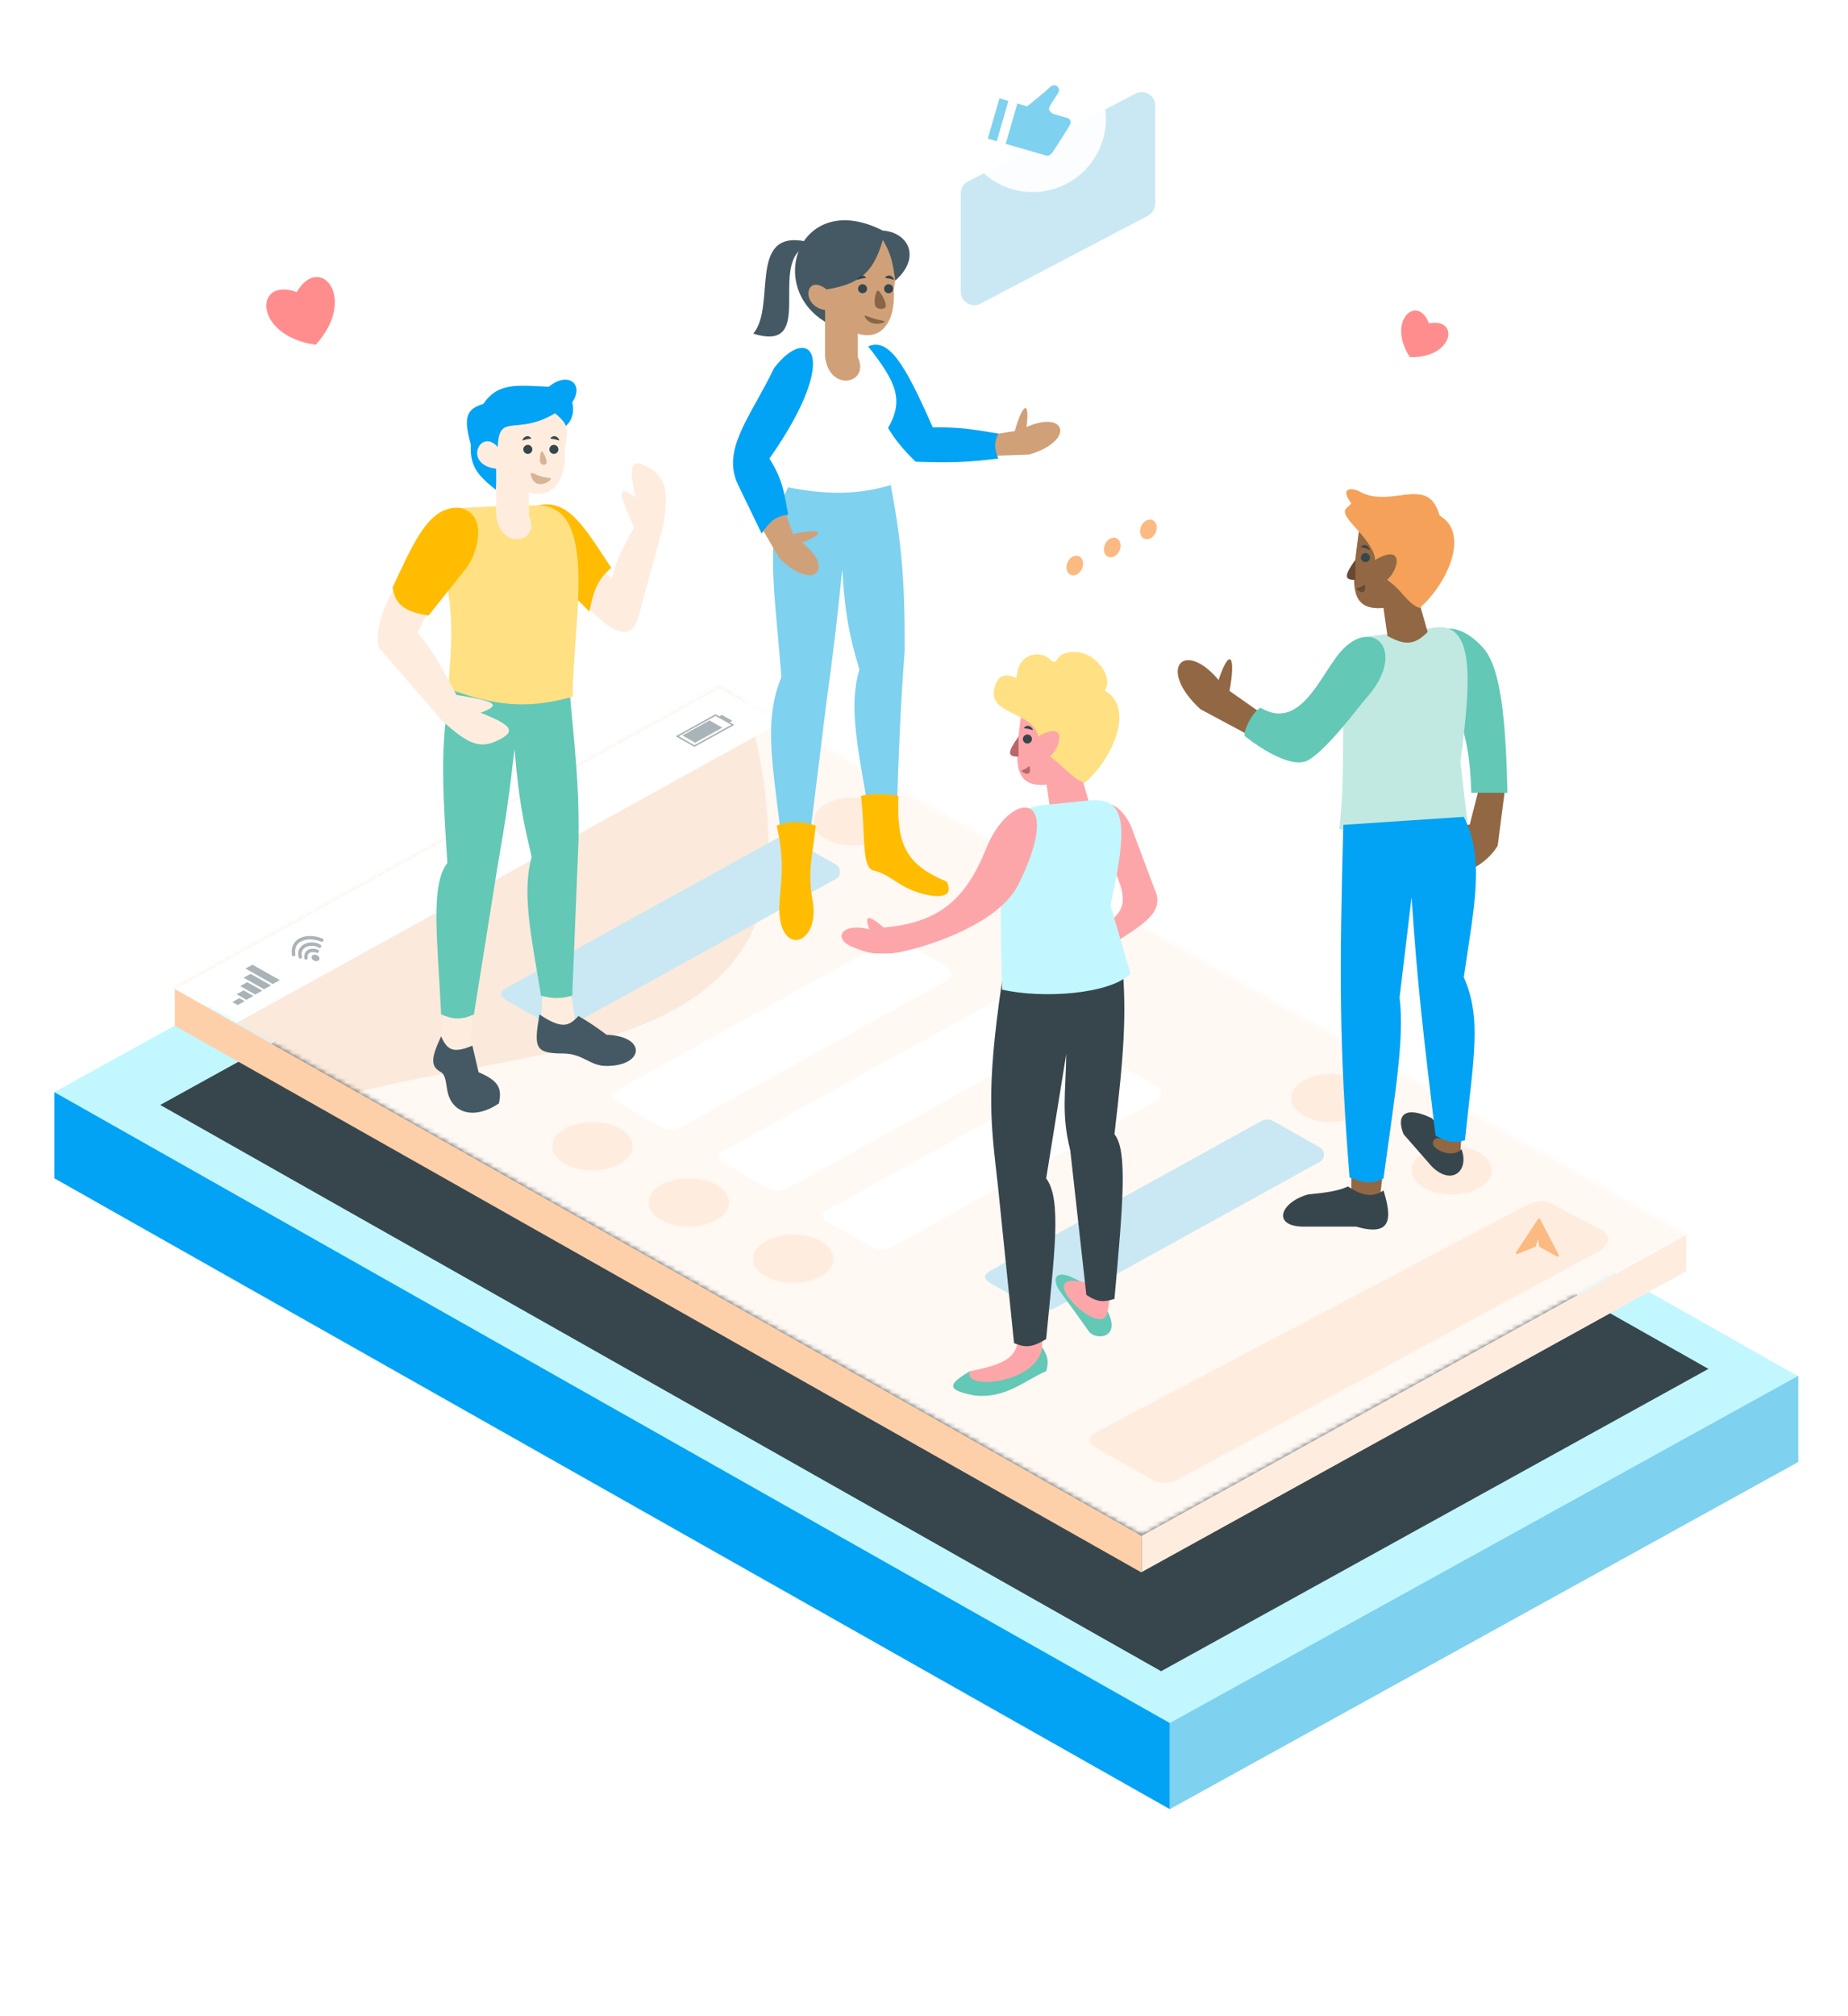 <svg width="376" height="410" viewBox="0 0 376 410" fill="none" xmlns="http://www.w3.org/2000/svg">
<g filter="url(#filter0_d)">
<path d="M138.842 147.872L365.912 276.237L237.983 346.872L10.913 218.507L138.842 147.872Z" fill="#C2F7FF"/>
<path d="M143.956 159.546L347.602 274.706L236.245 336.192L32.599 221.031L143.956 159.546Z" fill="#37464D"/>
<path d="M365.876 293.642L365.876 276.129L238.01 346.73L238.01 364.242L365.876 293.642Z" fill="#7ED1EF"/>
<path d="M11.053 235.941L238.01 364.242L238.01 346.73L11.053 218.428L11.053 235.941Z" fill="#02A3F4"/>
<g style="mix-blend-mode:multiply">
<path d="M72.368 265.842L117.74 291.491L117.74 284.458L72.368 258.809L72.368 265.842Z" fill="#02A3F4"/>
</g>
<g style="mix-blend-mode:multiply">
<path d="M50.028 252.957L69.103 263.74L69.103 256.707L50.028 245.924L50.028 252.957Z" fill="#02A3F4"/>
</g>
<mask id="mask0" mask-type="alpha" maskUnits="userSpaceOnUse" x="35" y="103" width="309" height="239">
<path d="M146.387 136.27L343.095 247.471L232.272 308.662L35.563 197.46L146.387 136.27Z" fill="#C4C4C4"/>
</mask>
<g mask="url(#mask0)">
<path d="M155.335 122.924L362.372 240.055L226.747 316.855L19.709 199.725L155.335 122.924Z" fill="#FFF8F3"/>
<path d="M156.356 169.758C156.356 134.319 139.48 113.505 131.042 107.529C85.161 100.673 -9.66 101.728 -21.895 160.793C-37.188 234.625 32.425 232.515 64.594 220.913C96.763 209.311 156.356 214.057 156.356 169.758Z" fill="#F9DAC4" fill-opacity="0.5"/>
<path d="M233.414 296.663C236.223 298.378 237.799 298.276 240.608 296.663L325.901 250.449C327.32 248.908 327.828 248.043 325.901 246.502L316.57 241.552C314.146 240.025 312.787 240.502 310.363 241.552L224.189 286.979C221.128 288.567 220.588 289.518 224.189 291.449L233.414 296.663Z" fill="#FEEDDE"/>
<g filter="url(#filter1_d)">
<path d="M267.695 231.63C268.878 230.952 268.545 229.284 267.695 228.784L258.536 223.606C257.279 222.899 256.574 222.859 255.317 223.606L201.483 253.33C199.057 254.588 198.629 255.342 201.483 256.872L208.793 261.004C211.02 262.363 212.269 262.283 214.495 261.004L267.695 231.63Z" fill="#C9E8F3"/>
</g>
<g filter="url(#filter2_d)">
<path d="M169.218 174.108C170.402 173.431 170.068 171.763 169.218 171.262L160.059 166.084C158.802 165.377 158.097 165.338 156.84 166.084L103.007 195.808C100.58 197.067 100.153 197.82 103.007 199.35L110.317 203.482C112.543 204.842 113.792 204.761 116.018 203.482L169.218 174.108Z" fill="#C9E8F3"/>
</g>
<g filter="url(#filter3_d)">
<path d="M234.563 219.205C235.746 218.528 235.412 216.86 234.563 216.359L225.403 211.181C224.146 210.474 223.441 210.435 222.184 211.181L168.351 240.905C165.925 242.164 165.497 242.917 168.351 244.447L175.661 248.579C177.888 249.939 179.136 249.858 181.363 248.579L234.563 219.205Z" fill="white"/>
</g>
<g filter="url(#filter4_d)">
<path d="M213.395 207.241C214.578 206.563 214.244 204.895 213.395 204.395L204.235 199.217C202.978 198.51 202.273 198.47 201.016 199.217L147.183 228.941C144.757 230.199 144.329 230.953 147.183 232.482L154.493 236.615C156.72 237.974 157.968 237.894 160.195 236.615L213.395 207.241Z" fill="white"/>
</g>
<g filter="url(#filter5_d)">
<path d="M191.766 194.816C192.95 194.139 192.616 192.47 191.766 191.97L182.607 186.792C181.35 186.085 180.645 186.046 179.388 186.792L125.555 216.516C123.129 217.774 122.701 218.528 125.555 220.058L132.865 224.19C135.092 225.549 136.34 225.469 138.567 224.19L191.766 194.816Z" fill="white"/>
</g>
<ellipse cx="161.385" cy="252.31" rx="8.17" ry="4.902" fill="#FEEDDE"/>
<ellipse cx="173.701" cy="163.393" rx="8.17" ry="4.902" fill="#FEEDDE"/>
<ellipse cx="270.866" cy="219.629" rx="8.17" ry="4.902" fill="#FEEDDE"/>
<ellipse cx="295.377" cy="234.335" rx="8.17" ry="4.902" fill="#FEEDDE"/>
<ellipse cx="140.142" cy="240.872" rx="8.17" ry="4.902" fill="#FEEDDE"/>
<ellipse cx="120.534" cy="229.433" rx="8.17" ry="4.902" fill="#FEEDDE"/>
<path d="M146.387 136.27L158.78 143.276L47.957 204.467L35.563 197.46L146.387 136.27Z" fill="white"/>
<path d="M313.148 244.336L308.645 251.144L312.3 249.659L312.963 247.309L313.409 249.728L316.95 251.661L313.148 244.336Z" fill="#FBBA82" stroke="#FBBA82" stroke-width="0.46" stroke-linecap="round" stroke-linejoin="round"/>
<g opacity="0.5">
<path d="M51.375 192.505L56.93 195.645L55.501 196.434L49.946 193.294L51.375 192.505Z" fill="#556972"/>
<path d="M50.985 194.366L55.144 196.717L53.715 197.506L49.556 195.155L50.985 194.366Z" fill="#556972"/>
<path d="M50.303 196.062L53.358 197.789L51.928 198.578L48.874 196.851L50.303 196.062Z" fill="#556972"/>
<path d="M49.563 197.725L51.571 198.86L50.142 199.65L48.134 198.515L49.563 197.725Z" fill="#556972"/>
<path d="M48.696 199.317L49.785 199.932L48.355 200.721L47.267 200.106L48.696 199.317Z" fill="#556972"/>
<path d="M137.781 146.048L145.587 141.738L149.105 143.726L141.298 148.037L137.781 146.048Z" stroke="#556972" stroke-width="0.312"/>
<path d="M144.359 142.83L146.972 144.307L141.436 147.363L138.823 145.886L144.359 142.83Z" fill="#556972"/>
<path d="M146.863 141.704L149.008 142.916L148.309 143.302L146.164 142.09L146.863 141.704Z" fill="#556972"/>
<path d="M64.562 189.77C63.412 189.31 62.031 189.77 62.261 191.151" stroke="#556972" stroke-width="0.69" stroke-linecap="round"/>
<path d="M65.022 188.752C63.412 187.699 60.42 188.62 61.111 190.921" stroke="#556972" stroke-width="0.69" stroke-linecap="round"/>
<path d="M65.482 187.517C62.972 186.432 59.27 187.009 59.73 190.46" stroke="#556972" stroke-width="0.69" stroke-linecap="round"/>
<ellipse cx="64.197" cy="191.123" rx="0.844" ry="0.628" transform="rotate(21.403 64.197 191.123)" fill="#556972"/>
</g>
</g>
<path d="M343.095 254.847L343.095 247.471L232.271 308.662L232.271 316.038L343.095 254.847Z" fill="#FEEDDE"/>
<path d="M35.563 204.923L232.271 316.124L232.271 308.662L35.563 197.46L35.563 204.923Z" fill="#FDD0A9"/>
<path d="M206.471 83.983L199.287 85.123L199.329 89.12L209.451 88.749C218.75 85.988 216.986 79.594 208.861 83.159C209.602 77.555 208.036 78.295 206.471 83.983Z" fill="#D0A179"/>
<path d="M180.257 90.213L163.744 90.848C154.426 100.613 157.496 113.985 158.981 134.034C155.145 143.308 157.453 152.719 158.981 167.059H164.697L168.19 138.797C169.643 128.367 170.293 122.53 171.365 112.123C171.905 120.589 172.616 125.072 174.858 132.446C172.547 140.275 174.644 148.64 176.764 161.66L182.479 160.708C182.917 147.718 183.193 140.514 184.067 128.636C184.107 113.675 183.443 105.268 180.257 90.213Z" fill="#7ED1EF"/>
<path d="M161.336 104.932L159.089 98.439L153.442 101.049L158.535 109.805C165.349 116.709 170.16 112.142 163.189 106.652C168.482 104.668 167.091 103.635 161.336 104.932Z" fill="#D0A179"/>
<path d="M158.028 164.201C161.155 163.093 163.321 163.464 165.991 164.201C165.361 170.153 164.224 173.49 165.332 179.443C167.105 188.969 157.393 191.509 158.663 178.808C159.203 173.409 159.381 170.227 158.028 164.201Z" fill="#FFBC01"/>
<path d="M175.194 158.167C178.431 157.415 182.796 158.167 182.796 158.167C182.425 167.985 184.175 172.096 192.64 175.632C194.205 178.828 191.053 179.125 186.925 177.855C182.796 176.585 181.582 174.502 178.033 173.409C175.215 173.152 176.147 167.059 175.194 158.167Z" fill="#FFBC01"/>
<path d="M176.128 67.032C180.717 64.386 184.138 70.457 189.783 83.227C194.911 83.156 197.854 83.595 203.12 84.497C202.185 86.481 202.332 87.594 203.12 89.578C196.809 90.342 193.14 90.475 186.29 90.213C178.689 82.873 177.589 77.267 176.128 67.032Z" fill="#02A3F4"/>
<path d="M160.469 95.447C157.248 78.421 154.84 65.447 168.19 67.032L176.575 66.687C182.434 74.103 184.005 77.751 180.574 83.544L181.177 94.987C173.909 97.157 167.216 96.776 160.469 95.447Z" fill="white"/>
<path d="M157.504 71.16C164.559 61.967 171.475 68.302 156.551 89.578C159.277 93.903 159.539 96.471 160.362 101.009C157.926 101.265 156.766 102.182 154.963 104.82L150.2 94.976C146.658 87.757 152.739 81.083 157.504 71.16Z" fill="#02A3F4"/>
<path d="M168.19 59.411C160.886 58.776 164.634 50.885 168.19 54.965L179.621 45.122C182.33 49.125 182.537 51.345 181.844 55.283C182.479 65.127 175.493 67.985 168.19 59.411Z" fill="#D0A179"/>
<path d="M153.265 64.174C158.028 58.459 151.995 42.899 164.062 45.439C163.669 45.565 163.777 46.48 163.46 46.669C156.591 50.77 166.014 68.12 153.265 64.174Z" fill="#455964"/>
<path d="M168.19 55.182C175.432 54.026 177.797 51.278 179.621 45.122C181.637 48.51 181.637 50.35 182.162 53.378C187.56 48.615 184.702 43.534 179.621 43.216C162.791 34.643 155.488 54.648 168.19 61.951V59.411C162.77 58.864 163.744 51.689 168.19 55.182Z" fill="#455964"/>
<path d="M167.872 68.937V59.093L174.54 63.857V68.937C177.081 74.336 168.825 76.241 167.872 68.937Z" fill="#D0A179"/>
<circle cx="180.8" cy="55.038" r="0.92" transform="rotate(-5.475 180.8 55.038)" fill="#37464D"/>
<path d="M181.897 53.168C181.87 53.292 181.494 53.082 180.997 52.975C180.5 52.869 180.07 52.907 180.097 52.783C180.123 52.659 180.563 52.264 181.06 52.37C181.557 52.476 181.923 53.044 181.897 53.168Z" fill="#37464D"/>
<circle r="0.92" transform="matrix(-0.995 -0.095 -0.095 0.995 175.497 55.038)" fill="#37464D"/>
<path d="M174.401 53.168C174.427 53.292 174.804 53.082 175.301 52.975C175.798 52.869 176.227 52.907 176.201 52.783C176.174 52.659 175.735 52.264 175.238 52.37C174.741 52.476 174.374 53.044 174.401 53.168Z" fill="#37464D"/>
<path d="M179.994 61.748C180.051 61.553 179.084 61.483 177.96 61.155C176.837 60.827 175.984 60.366 175.927 60.561C175.869 60.757 176.422 61.716 177.545 62.044C178.668 62.372 179.937 61.944 179.994 61.748Z" fill="#886547"/>
<path d="M178.146 58.634C177.686 57.943 178.146 55.412 178.606 55.412C179.067 55.412 180.447 57.943 180.217 58.634C179.987 59.324 178.606 59.324 178.146 58.634Z" fill="#886547"/>
<path d="M299.047 163.988L301.325 155.035L306.375 155.553L304.727 168.312C301.324 173.936 292.271 176.777 297.726 166.915C290.552 167.2 291.671 165.306 299.047 163.988Z" fill="#926743"/>
<path d="M250.16 136.831L257.566 142.035L255.344 146.496L244.236 140.548C235.349 132.37 240.8 126.16 247.938 134.6C250.16 127.909 251.507 129.595 250.16 136.831Z" fill="#926743"/>
<path d="M301.81 128.122C296.091 121.586 288.738 123.22 292.006 132.208C296.433 140.427 299.006 144.939 299.359 157.535H306.712C306.361 142.635 305.384 132.208 301.81 128.122Z" fill="#63C8B6"/>
<path d="M272.5 164.888C274.592 147.677 270.736 126.928 279.036 125.671L291.292 124.037C300.248 122.18 299.302 134.664 297.14 151.358L298.556 163.322C292.015 168.248 285.783 167.991 272.5 164.888Z" fill="#C1E9E1"/>
<path d="M277.712 138.61C286.7 128.806 279.346 121.453 272.81 128.806C268.725 133.402 264.64 145.146 256.47 140.244C254.811 141.142 253.135 144.544 253.202 145.963C253.202 145.963 262.189 153.317 266.274 150.866C270.359 148.415 277.059 139.264 277.712 138.61Z" fill="#63C8B6"/>
<path d="M281.487 119.952C273.704 120.648 275.28 113.876 276.585 103.612C279.116 106.236 279.541 107.651 279.853 110.148C282.491 107.422 288.024 108.514 282.305 114.233L288.841 119.135L290.475 124.854C287.674 127.626 285.855 127.547 282.305 125.671L281.487 119.952Z" fill="#926743"/>
<path d="M284.756 97.076C289.47 96.386 291.578 96.803 292.926 101.161C299.518 105.135 293.743 115.867 288.841 119.952C286.39 119.135 285.573 116.684 282.304 114.233C284.756 111.782 285.573 106.88 279.854 110.148C279.036 105.246 271.683 101.161 274.134 99.527L274.952 98.71C272.5 95.442 274.98 95.457 276.586 96.258C278.661 97.451 281.044 97.618 284.756 97.076Z" fill="#F5A159"/>
<path d="M275.769 110.148C273.465 113.402 273.464 114.305 275.769 114.233V110.148Z" fill="#684A31"/>
<circle cx="277.813" cy="109.713" r="0.92" fill="#37464D"/>
<path d="M278.665 108.084C278.626 108.205 278.272 107.959 277.787 107.806C277.303 107.653 276.871 107.65 276.91 107.529C276.948 107.408 277.423 107.056 277.908 107.21C278.392 107.363 278.703 107.962 278.665 108.084Z" fill="#37464D"/>
<path d="M276.016 116.093C275.918 115.877 276.391 115.922 276.854 115.712C277.316 115.501 277.594 115.115 277.692 115.331C277.79 115.546 277.842 116.5 277.38 116.711C276.917 116.921 276.114 116.308 276.016 116.093Z" fill="#684A31"/>
<path d="M290.928 230.278L292.109 224.531L297.371 227.057L297.011 232.349C294.569 233.228 292.83 232.626 290.928 230.278Z" fill="#926743"/>
<path d="M274.951 240.055V230.25L281.488 233.518L280.671 240.872L274.951 240.055Z" fill="#926743"/>
<path d="M291.618 229.127C291.963 230.278 295.53 231.889 297.37 230.048C298.981 234.419 295.377 237.604 291.292 233.518L285.573 226.982C283.939 222.897 286.066 221.185 291.292 223.714L294.56 226.982L292.974 227.94C292.539 227.517 291.273 227.977 291.618 229.127Z" fill="#37464D"/>
<path d="M281.488 238.421C283.38 244.41 282.925 247.82 275.916 245.774H265.295C258.759 245.774 260.393 240.872 266.112 239.238C270.311 238.817 272.265 238.495 274.282 237.604C277.254 239.63 279.358 239.844 281.488 238.421Z" fill="#37464D"/>
<path d="M297.828 162.437L273.317 164.071C272.524 193.589 272.448 209.234 274.592 235.8C278 237.123 279.6 236.999 281.488 235.969C283.862 218.638 285.804 207.268 284.756 199.203L287.207 178.778C288.366 196.318 289.541 206.234 292.079 227.287C294.379 228.616 296.083 228.863 298.061 228.207C299.778 211.577 301.57 203.469 297.828 195.075C299.855 181.039 302.202 170.916 297.828 162.437Z" fill="#02A3F4"/>
<path d="M117.065 204.211L116.113 197.86L110.397 197.225L110.079 204.211C113.242 205.535 114.884 205.876 117.065 204.211Z" fill="#FEEDDE"/>
<path d="M95.79 209.61L96.107 201.988L90.074 202.306L89.756 209.292C92.919 210.615 93.608 211.275 95.79 209.61Z" fill="#FEEDDE"/>
<path d="M89.757 207.069C91.034 210.064 92.404 210.505 96.108 208.974L97.378 214.373C101.369 216.101 102.196 217.515 101.506 220.724C96.712 223.985 91.979 222.946 91.027 218.183C90.709 216.595 90.709 215.008 89.757 214.373C87.446 213.168 87.772 211.337 89.757 207.069Z" fill="#455964"/>
<path d="M114.525 210.562C108.725 210.562 108.634 209.274 109.762 202.624C114.339 205.676 115.724 205.046 117.7 202.941C119.692 204.125 120.854 204.846 123.416 206.752C131.672 207.069 131.037 213.102 123.416 213.102C119.923 213.102 118.653 210.562 114.525 210.562Z" fill="#455964"/>
<path d="M124.458 114.001C125.569 109.495 126.943 107.455 129.025 103.579C125.234 95.448 125.965 95.103 129.311 97.499C127.823 90.714 128.307 89.108 132.451 91.709C135.745 93.806 135.912 96.677 135.02 103L129.882 121.817C128.454 126.739 124.7 125.31 119.606 119.791C119.638 116.252 120.829 114.908 123.031 112.553L124.458 114.001Z" fill="#FEEDDE"/>
<path d="M92.133 135.022L115.832 136.173C116.888 148.427 117.88 155.072 117.7 167.376L116.43 198.813C113.739 199.516 112.391 199.377 110.079 198.813C107.93 185.838 106.193 177.829 108.174 170.552C106.43 163.278 105.548 158.876 104.681 148.641C103.676 157.615 102.912 162.897 101.188 172.774L96.425 202.624C93.683 203.801 92.243 203.629 89.757 202.624C89.06 187.657 87.469 176.308 91.027 171.822C89.959 155.794 89.451 145.492 92.133 135.022Z" fill="#63C8B6"/>
<path d="M119.923 120.697C120.829 116.067 121.751 114.049 124.369 111.806C118.694 103.15 115.535 97.762 109.444 99.104L110.079 110.853L119.923 120.697Z" fill="#FFBC01"/>
<path d="M116.523 138.013C116.523 122.771 122.146 98.469 108.809 99.104L104.046 99.104L91.979 99.739L90.709 113.711C92.416 122.815 91.792 127.863 91.213 136.403C100.242 139.635 106.707 140.772 116.523 138.013Z" fill="#FFE083"/>
<path d="M84.961 125C88.089 128.428 90.81 133.77 92.875 137.656C101.741 139.024 101.621 139.824 97.769 141.273C104.237 143.808 105.302 145.103 100.837 147.101C97.263 148.674 94.783 147.217 90.023 142.96L77.238 128.228C76.07 125.953 77.657 119.919 80.198 116.109C83.373 116.744 86.451 117.415 87.184 120.555L84.961 125Z" fill="#FEEDDE"/>
<path d="M101.823 84.18V88.625L100.871 95.929C97.269 93.019 95.57 91.252 95.79 86.72C94.415 81.675 94.558 79.55 98.33 78.464C101.402 73.993 105.337 74.703 111.667 74.971C115.478 71.795 118.97 74.336 116.43 78.146C117.383 81.639 114.566 85.442 110.08 83.023C108.227 84.298 108.317 84.491 105.709 83.483C105.676 85.778 103.742 83.937 101.823 84.18Z" fill="#02A3F4"/>
<path d="M101.271 91.675C93.968 91.04 97.716 83.149 101.271 87.23C101.506 80.052 105.018 85.094 112.937 80.369C115.832 82.793 115.619 83.609 114.926 87.547C115.561 97.391 108.575 100.249 101.271 91.675Z" fill="#FEEDDE"/>
<path d="M100.954 101.202V91.358L107.622 96.121V101.202C110.163 106.6 101.906 108.505 100.954 101.202Z" fill="#FEEDDE"/>
<circle cx="112.695" cy="87.711" r="0.92" transform="rotate(-5.475 112.695 87.711)" fill="#37464D"/>
<path d="M113.791 85.84C113.765 85.964 113.388 85.754 112.891 85.648C112.394 85.541 111.965 85.579 111.991 85.455C112.018 85.331 112.457 84.936 112.954 85.042C113.451 85.148 113.818 85.716 113.791 85.84Z" fill="#37464D"/>
<circle r="0.92" transform="matrix(-0.995 -0.095 -0.095 0.995 107.392 87.711)" fill="#37464D"/>
<path d="M106.295 85.84C106.322 85.964 106.698 85.754 107.195 85.648C107.692 85.541 108.122 85.579 108.095 85.455C108.069 85.331 107.629 84.936 107.132 85.042C106.635 85.148 106.269 85.716 106.295 85.84Z" fill="#37464D"/>
<path d="M112.077 93.774C112.174 93.442 111.167 93.508 110.044 93.18C108.92 92.852 108.107 92.255 108.01 92.587C107.913 92.918 108.316 94.388 109.439 94.716C110.563 95.044 111.981 94.105 112.077 93.774Z" fill="#D7B496"/>
<path d="M109.965 90.463C109.687 89.954 109.965 88.085 110.243 88.085C110.521 88.085 111.354 89.954 111.215 90.463C111.076 90.973 110.243 90.973 109.965 90.463Z" fill="#D7B496"/>
<path d="M87.184 121.507C83.373 120.872 80.405 119.849 79.88 115.791C84.269 106.418 87.316 99.133 93.535 99.597C99.568 100.867 97.028 109.123 94.886 111.84L87.184 121.507Z" fill="#FFBC01"/>
<path d="M212.951 155.901C205.168 156.597 206.743 149.825 208.049 139.561C210.58 142.185 211.005 143.6 211.317 146.097C213.955 143.371 219.487 144.463 213.768 150.182L220.304 155.084L221.938 160.803C219.011 162.222 217.21 162.342 213.768 161.62L212.951 155.901Z" fill="#FDA6AA"/>
<path d="M217.759 128.939C222.474 128.25 226.747 133.842 224.794 136.74C231.385 140.714 225.61 151.446 220.708 155.531C218.257 154.714 216.942 152.633 213.674 150.182C216.125 147.731 216.942 142.829 211.223 146.097C210.406 141.195 201.419 141.642 202.236 136.74C203.053 131.838 206.819 134.289 206.819 134.289C207.138 128.122 212.857 128.939 213.674 130.573C215.75 131.766 214.048 129.482 217.759 128.939Z" fill="#FFE083"/>
<path d="M207.233 146.097C204.928 149.351 204.928 150.254 207.233 150.182V146.097Z" fill="#B8676A"/>
<path d="M230.015 164.071C226.747 157.535 221.028 158.352 223.479 167.34C229.198 177.144 230.617 181.346 224.296 184.497L225.93 188.582C232.671 184.271 237.103 181.886 234.917 177.144L230.015 164.071Z" fill="#FDA6AA"/>
<path d="M225.03 264.862L225.93 259.663L221.028 257.212C218.451 256.508 216.703 256.123 216.125 258.029C218.109 261.801 219.95 264.862 225.03 264.862Z" fill="#FDA6AA"/>
<path d="M197.334 275.187C204.205 273.801 206.786 272.537 207.138 268.651L212.04 267.834L212.011 274.071C206.471 277.625 203.243 278.443 197.334 278.455C195.793 277.657 193.701 277.59 197.334 275.187Z" fill="#FDA6AA"/>
<path d="M212.04 270.285C211.223 277.638 195.7 279.272 197.334 275.187C192.661 277.924 192.671 279.024 198.151 280.089C204.687 280.906 208.772 276.821 212.857 275.187C213.426 273.238 213.237 272.166 212.04 270.285Z" fill="#63C8B6"/>
<path d="M219.831 256.968C209.987 255.063 224.713 269.308 225.348 262.957C228.206 268.673 222.807 268.884 221.537 267.085C219.533 264.247 218.302 262.529 215.822 259.147C213.916 256.606 214.309 253.747 219.831 256.968Z" fill="#63C8B6"/>
<path d="M228.381 192.667L203.87 195.935C200.515 218.598 201.644 224.969 203.053 237.604L206.321 269.467C208.494 270.355 209.826 270.494 212.857 268.65C214.439 251.807 216.133 240.28 212.857 235.97L216.943 210.642C216.851 218.39 215.891 222.935 217.76 230.25L221.028 259.663C223.368 261.223 224.598 261.135 226.747 260.48C228.547 240.711 229.405 230.185 226.747 226.982C228.783 209.981 229.171 202.374 228.381 192.667Z" fill="#37464D"/>
<path d="M203.871 197.569C203.053 165.705 203.871 160.803 212.858 159.986L221.028 159.169C228.492 158.346 230.019 162.25 225.93 180.412L230.015 194.301C225.911 198.548 212.038 199.46 203.871 197.569Z" fill="#C2F7FF"/>
<path d="M207.138 176.327C216.943 156.718 205.504 156.718 200.602 168.974C196.517 179.186 191.032 184.008 179.796 184.951C178.24 183.588 175.275 181.229 176.908 185.314C171.079 183.857 169.442 187.252 173.354 188.862C177.265 190.473 177.726 190.216 180.994 190.216C184.261 190.216 202.645 185.314 207.138 176.327Z" fill="#FDA6AA"/>
<circle cx="209.042" cy="146.613" r="0.92" transform="rotate(-5.475 209.042 146.613)" fill="#37464D"/>
<path d="M210.139 144.742C210.112 144.866 209.736 144.656 209.239 144.55C208.742 144.443 208.312 144.482 208.339 144.357C208.365 144.233 208.805 143.838 209.302 143.944C209.799 144.051 210.165 144.618 210.139 144.742Z" fill="#37464D"/>
<path d="M207.862 153.135C207.744 152.93 208.219 152.929 208.66 152.676C209.1 152.422 209.339 152.011 209.457 152.216C209.575 152.422 209.719 153.367 209.279 153.62C208.838 153.874 207.98 153.34 207.862 153.135Z" fill="#B8676A"/>
<g filter="url(#filter6_d)">
<path d="M267.689 67.724C267.689 66.698 268.259 65.756 269.167 65.279L303.22 47.411C305.059 46.446 307.264 47.779 307.264 49.855V69.791C307.264 70.817 306.695 71.759 305.786 72.236L271.733 90.104C269.895 91.069 267.689 89.736 267.689 87.659V67.724Z" fill="white"/>
</g>
<g filter="url(#filter7_d)">
<path d="M59.691 63.583C59.691 62.556 60.261 61.615 61.169 61.138L95.222 43.269C97.061 42.304 99.266 43.638 99.266 45.714V65.649C99.266 66.675 98.697 67.617 97.788 68.094L63.735 85.963C61.897 86.927 59.691 85.594 59.691 83.518V63.583Z" fill="white"/>
</g>
<g filter="url(#filter8_d)">
<path d="M194.55 34.76C194.55 33.734 195.12 32.792 196.028 32.315L230.081 14.447C231.92 13.482 234.125 14.815 234.125 16.892V36.827C234.125 37.853 233.556 38.795 232.647 39.272L198.594 57.14C196.756 58.105 194.55 56.772 194.55 54.695V34.76Z" fill="#C9E8F3"/>
</g>
<g filter="url(#filter9_d)">
<path d="M211.548 107.321C211.548 106.296 212.116 105.356 213.023 104.878L236.491 92.517C238.33 91.549 240.539 92.882 240.539 94.96V107.963C240.539 108.988 239.972 109.928 239.065 110.406L215.596 122.767C213.757 123.735 211.548 122.402 211.548 120.324V107.321Z" fill="white"/>
</g>
<ellipse cx="218.681" cy="111.323" rx="1.611" ry="2.071" transform="rotate(24.509 218.681 111.323)" fill="#FBBA82"/>
<ellipse cx="226.298" cy="107.663" rx="1.611" ry="2.071" transform="rotate(24.509 226.298 107.663)" fill="#FBBA82"/>
<ellipse cx="233.66" cy="103.982" rx="1.611" ry="2.071" transform="rotate(24.509 233.66 103.982)" fill="#FBBA82"/>
<g filter="url(#filter10_d)">
<circle cx="210.113" cy="18.887" r="14.903" transform="rotate(16.728 210.113 18.887)" fill="white" fill-opacity="0.92"/>
<path d="M214.694 12.084C214.836 12.105 214.926 12.171 215.049 12.256C215.51 12.576 215.598 13.194 215.295 13.659C214.996 14.116 213.584 16.166 213.442 16.658C213.302 17.141 213.862 17.766 214.408 17.924L217.142 18.714C217.688 18.872 217.947 19.342 217.789 19.888C217.631 20.435 214.124 25.739 214.124 25.739C213.867 26.05 213.36 26.505 212.95 26.387L204.623 23.98L206.993 15.781L208.942 16.345C209.424 16.079 213.189 12.922 213.591 12.486C213.89 12.168 214.317 12.024 214.694 12.084ZM203.348 14.728L205.17 15.255L202.801 23.454L200.979 22.927L203.348 14.728Z" fill="#7ED1EF"/>
</g>
<g filter="url(#filter11_d)">
<circle cx="61.706" cy="57.096" r="16.154" transform="rotate(-20.443 61.706 57.096)" fill="white" fill-opacity="0.95"/>
<path fill-rule="evenodd" clip-rule="evenodd" d="M64.217 64.058C51.519 62.268 51.6 50.177 60.37 53.346C65.098 45.308 72.879 54.564 64.247 64.048L64.253 64.064C64.247 64.063 64.241 64.062 64.235 64.061C64.231 64.066 64.227 64.07 64.223 64.074L64.217 64.058Z" fill="#FF8D8D"/>
</g>
<g filter="url(#filter12_d)">
<circle cx="289.365" cy="62.823" r="11.216" transform="rotate(28.816 289.365 62.823)" fill="white" fill-opacity="0.95"/>
<path fill-rule="evenodd" clip-rule="evenodd" d="M286.841 67.299C282.028 59.808 288.426 54.371 290.733 60.421C297.104 59.266 295.761 67.553 286.86 67.31L286.854 67.32C286.852 67.317 286.85 67.313 286.847 67.31C286.843 67.31 286.839 67.309 286.835 67.309L286.841 67.299Z" fill="#FF8D8D"/>
</g>
</g>
<defs>
<filter id="filter0_d" x="-0.131" y="0.325" width="377.191" height="408.96" filterUnits="userSpaceOnUse" color-interpolation-filters="sRGB">
<feFlood flood-opacity="0" result="BackgroundImageFix"/>
<feColorMatrix in="SourceAlpha" type="matrix" values="0 0 0 0 0 0 0 0 0 0 0 0 0 0 0 0 0 0 127 0"/>
<feOffset dy="3.681"/>
<feGaussianBlur stdDeviation="1.841"/>
<feColorMatrix type="matrix" values="0 0 0 0 0 0 0 0 0 0 0 0 0 0 0 0 0 0 0.25 0"/>
<feBlend mode="normal" in2="BackgroundImageFix" result="effect1_dropShadow"/>
<feBlend mode="normal" in="SourceGraphic" in2="effect1_dropShadow" result="shape"/>
</filter>
<filter id="filter1_d" x="199.124" y="205.889" width="71.821" height="75.189" filterUnits="userSpaceOnUse" color-interpolation-filters="sRGB">
<feFlood flood-opacity="0" result="BackgroundImageFix"/>
<feColorMatrix in="SourceAlpha" type="matrix" values="0 0 0 0 0 0 0 0 0 0 0 0 0 0 0 0 0 0 127 0"/>
<feOffset dx="0.92" dy="0.92"/>
<feGaussianBlur stdDeviation="0.46"/>
<feColorMatrix type="matrix" values="0 0 0 0 0.941 0 0 0 0 0.851 0 0 0 0 0.784 0 0 0 1 0"/>
<feBlend mode="normal" in2="BackgroundImageFix" result="effect1_dropShadow"/>
<feBlend mode="normal" in="SourceGraphic" in2="effect1_dropShadow" result="shape"/>
</filter>
<filter id="filter2_d" x="100.647" y="148.367" width="71.821" height="75.189" filterUnits="userSpaceOnUse" color-interpolation-filters="sRGB">
<feFlood flood-opacity="0" result="BackgroundImageFix"/>
<feColorMatrix in="SourceAlpha" type="matrix" values="0 0 0 0 0 0 0 0 0 0 0 0 0 0 0 0 0 0 127 0"/>
<feOffset dx="0.92" dy="0.92"/>
<feGaussianBlur stdDeviation="0.46"/>
<feColorMatrix type="matrix" values="0 0 0 0 0.941 0 0 0 0 0.851 0 0 0 0 0.784 0 0 0 1 0"/>
<feBlend mode="normal" in2="BackgroundImageFix" result="effect1_dropShadow"/>
<feBlend mode="normal" in="SourceGraphic" in2="effect1_dropShadow" result="shape"/>
</filter>
<filter id="filter3_d" x="165.991" y="193.464" width="71.821" height="75.189" filterUnits="userSpaceOnUse" color-interpolation-filters="sRGB">
<feFlood flood-opacity="0" result="BackgroundImageFix"/>
<feColorMatrix in="SourceAlpha" type="matrix" values="0 0 0 0 0 0 0 0 0 0 0 0 0 0 0 0 0 0 127 0"/>
<feOffset dx="0.92" dy="0.92"/>
<feGaussianBlur stdDeviation="0.46"/>
<feColorMatrix type="matrix" values="0 0 0 0 0.941 0 0 0 0 0.851 0 0 0 0 0.784 0 0 0 1 0"/>
<feBlend mode="normal" in2="BackgroundImageFix" result="effect1_dropShadow"/>
<feBlend mode="normal" in="SourceGraphic" in2="effect1_dropShadow" result="shape"/>
</filter>
<filter id="filter4_d" x="144.823" y="181.5" width="71.821" height="75.189" filterUnits="userSpaceOnUse" color-interpolation-filters="sRGB">
<feFlood flood-opacity="0" result="BackgroundImageFix"/>
<feColorMatrix in="SourceAlpha" type="matrix" values="0 0 0 0 0 0 0 0 0 0 0 0 0 0 0 0 0 0 127 0"/>
<feOffset dx="0.92" dy="0.92"/>
<feGaussianBlur stdDeviation="0.46"/>
<feColorMatrix type="matrix" values="0 0 0 0 0.941 0 0 0 0 0.851 0 0 0 0 0.784 0 0 0 1 0"/>
<feBlend mode="normal" in2="BackgroundImageFix" result="effect1_dropShadow"/>
<feBlend mode="normal" in="SourceGraphic" in2="effect1_dropShadow" result="shape"/>
</filter>
<filter id="filter5_d" x="123.195" y="169.075" width="71.821" height="75.189" filterUnits="userSpaceOnUse" color-interpolation-filters="sRGB">
<feFlood flood-opacity="0" result="BackgroundImageFix"/>
<feColorMatrix in="SourceAlpha" type="matrix" values="0 0 0 0 0 0 0 0 0 0 0 0 0 0 0 0 0 0 127 0"/>
<feOffset dx="0.92" dy="0.92"/>
<feGaussianBlur stdDeviation="0.46"/>
<feColorMatrix type="matrix" values="0 0 0 0 0.941 0 0 0 0 0.851 0 0 0 0 0.784 0 0 0 1 0"/>
<feBlend mode="normal" in2="BackgroundImageFix" result="effect1_dropShadow"/>
<feBlend mode="normal" in="SourceGraphic" in2="effect1_dropShadow" result="shape"/>
</filter>
<filter id="filter6_d" x="267.689" y="47.091" width="41.416" height="45.174" filterUnits="userSpaceOnUse" color-interpolation-filters="sRGB">
<feFlood flood-opacity="0" result="BackgroundImageFix"/>
<feColorMatrix in="SourceAlpha" type="matrix" values="0 0 0 0 0 0 0 0 0 0 0 0 0 0 0 0 0 0 127 0"/>
<feOffset dx="0.92" dy="0.92"/>
<feGaussianBlur stdDeviation="0.46"/>
<feColorMatrix type="matrix" values="0 0 0 0 0.941 0 0 0 0 0.851 0 0 0 0 0.784 0 0 0 1 0"/>
<feBlend mode="normal" in2="BackgroundImageFix" result="effect1_dropShadow"/>
<feBlend mode="normal" in="SourceGraphic" in2="effect1_dropShadow" result="shape"/>
</filter>
<filter id="filter7_d" x="59.691" y="42.949" width="41.416" height="45.174" filterUnits="userSpaceOnUse" color-interpolation-filters="sRGB">
<feFlood flood-opacity="0" result="BackgroundImageFix"/>
<feColorMatrix in="SourceAlpha" type="matrix" values="0 0 0 0 0 0 0 0 0 0 0 0 0 0 0 0 0 0 127 0"/>
<feOffset dx="0.92" dy="0.92"/>
<feGaussianBlur stdDeviation="0.46"/>
<feColorMatrix type="matrix" values="0 0 0 0 0.941 0 0 0 0 0.851 0 0 0 0 0.784 0 0 0 1 0"/>
<feBlend mode="normal" in2="BackgroundImageFix" result="effect1_dropShadow"/>
<feBlend mode="normal" in="SourceGraphic" in2="effect1_dropShadow" result="shape"/>
</filter>
<filter id="filter8_d" x="194.55" y="14.127" width="41.416" height="45.174" filterUnits="userSpaceOnUse" color-interpolation-filters="sRGB">
<feFlood flood-opacity="0" result="BackgroundImageFix"/>
<feColorMatrix in="SourceAlpha" type="matrix" values="0 0 0 0 0 0 0 0 0 0 0 0 0 0 0 0 0 0 127 0"/>
<feOffset dx="0.92" dy="0.92"/>
<feGaussianBlur stdDeviation="0.46"/>
<feColorMatrix type="matrix" values="0 0 0 0 0.941 0 0 0 0 0.851 0 0 0 0 0.784 0 0 0 1 0"/>
<feBlend mode="normal" in2="BackgroundImageFix" result="effect1_dropShadow"/>
<feBlend mode="normal" in="SourceGraphic" in2="effect1_dropShadow" result="shape"/>
</filter>
<filter id="filter9_d" x="211.548" y="92.196" width="30.831" height="32.734" filterUnits="userSpaceOnUse" color-interpolation-filters="sRGB">
<feFlood flood-opacity="0" result="BackgroundImageFix"/>
<feColorMatrix in="SourceAlpha" type="matrix" values="0 0 0 0 0 0 0 0 0 0 0 0 0 0 0 0 0 0 127 0"/>
<feOffset dx="0.92" dy="0.92"/>
<feGaussianBlur stdDeviation="0.46"/>
<feColorMatrix type="matrix" values="0 0 0 0 0.941 0 0 0 0 0.851 0 0 0 0 0.784 0 0 0 1 0"/>
<feBlend mode="normal" in2="BackgroundImageFix" result="effect1_dropShadow"/>
<feBlend mode="normal" in="SourceGraphic" in2="effect1_dropShadow" result="shape"/>
</filter>
<filter id="filter10_d" x="189.961" y="0.325" width="40.304" height="40.304" filterUnits="userSpaceOnUse" color-interpolation-filters="sRGB">
<feFlood flood-opacity="0" result="BackgroundImageFix"/>
<feColorMatrix in="SourceAlpha" type="matrix" values="0 0 0 0 0 0 0 0 0 0 0 0 0 0 0 0 0 0 127 0"/>
<feOffset dy="1.59"/>
<feGaussianBlur stdDeviation="0.795"/>
<feColorMatrix type="matrix" values="0 0 0 0 0 0 0 0 0 0 0 0 0 0 0 0 0 0 0.25 0"/>
<feBlend mode="normal" in2="BackgroundImageFix" result="effect1_dropShadow"/>
<feBlend mode="normal" in="SourceGraphic" in2="effect1_dropShadow" result="shape"/>
</filter>
<filter id="filter11_d" x="38.557" y="36.318" width="46.298" height="46.298" filterUnits="userSpaceOnUse" color-interpolation-filters="sRGB">
<feFlood flood-opacity="0" result="BackgroundImageFix"/>
<feColorMatrix in="SourceAlpha" type="matrix" values="0 0 0 0 0 0 0 0 0 0 0 0 0 0 0 0 0 0 127 0"/>
<feOffset dy="2.37"/>
<feGaussianBlur stdDeviation="1.185"/>
<feColorMatrix type="matrix" values="0 0 0 0 0 0 0 0 0 0 0 0 0 0 0 0 0 0 0.25 0"/>
<feBlend mode="normal" in2="BackgroundImageFix" result="effect1_dropShadow"/>
<feBlend mode="normal" in="SourceGraphic" in2="effect1_dropShadow" result="shape"/>
</filter>
<filter id="filter12_d" x="272.486" y="47.59" width="33.759" height="33.759" filterUnits="userSpaceOnUse" color-interpolation-filters="sRGB">
<feFlood flood-opacity="0" result="BackgroundImageFix"/>
<feColorMatrix in="SourceAlpha" type="matrix" values="0 0 0 0 0 0 0 0 0 0 0 0 0 0 0 0 0 0 127 0"/>
<feOffset dy="1.646"/>
<feGaussianBlur stdDeviation="0.823"/>
<feColorMatrix type="matrix" values="0 0 0 0 0 0 0 0 0 0 0 0 0 0 0 0 0 0 0.25 0"/>
<feBlend mode="normal" in2="BackgroundImageFix" result="effect1_dropShadow"/>
<feBlend mode="normal" in="SourceGraphic" in2="effect1_dropShadow" result="shape"/>
</filter>
</defs>
</svg>
